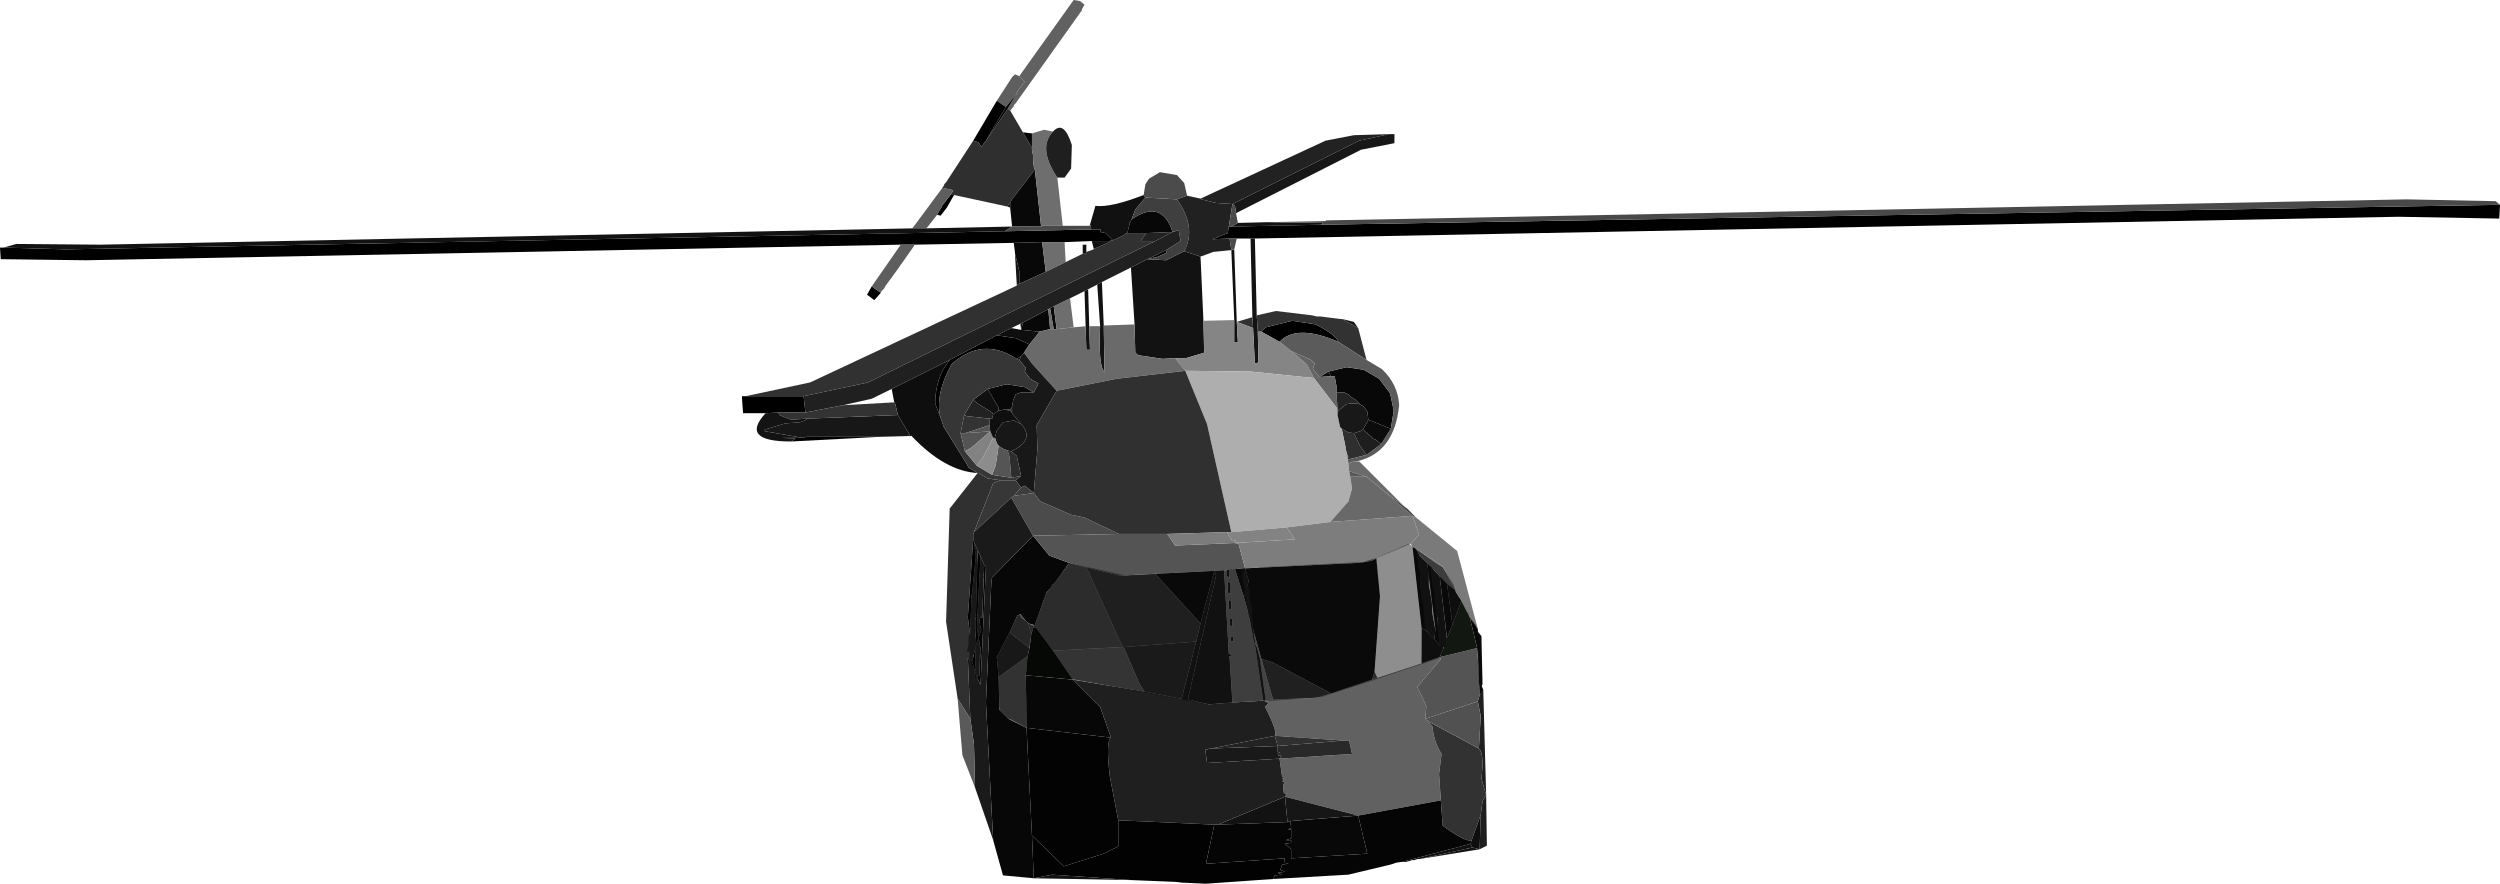<?xml version="1.0" encoding="UTF-8" standalone="no"?>
<svg xmlns:xlink="http://www.w3.org/1999/xlink" height="121.9px" width="344.85px" xmlns="http://www.w3.org/2000/svg">
  <g transform="matrix(1.0, 0.0, 0.0, 1.0, 159.0, 96.65)">
    <path d="M-18.4 -86.15 L-10.9 -96.65 -10.0 -96.5 -9.4 -96.0 -9.75 -95.4 -9.75 -95.25 -18.9 -82.4 -19.15 -82.15 -19.15 -82.0 -19.65 -81.4 -20.0 -81.65 -18.75 -83.75 -18.75 -83.9 -17.65 -85.4 -18.4 -86.15 M24.6 -1.0 L30.25 -2.9 31.0 -3.15 37.1 -5.15 39.6 -6.0 39.75 -5.75 36.5 -1.9 37.75 0.75 37.6 2.5 38.0 2.85 38.6 3.6 Q38.75 5.6 39.85 7.35 L39.5 10.1 39.75 13.75 28.35 15.85 18.25 13.25 18.5 12.85 18.1 12.75 18.0 12.0 18.0 11.5 18.35 11.35 17.85 11.1 18.1 11.0 17.85 10.75 18.25 10.75 17.85 10.5 17.5 8.0 27.5 7.35 27.1 5.5 26.25 5.5 16.85 4.85 Q17.25 4.25 15.5 0.85 L16.0 0.35 15.35 0.0 16.6 -0.15 22.6 -0.4 24.6 -1.0" fill="#616161" fill-rule="evenodd" stroke="none"/>
    <path d="M-21.5 -82.75 L-19.4 -86.0 -19.0 -86.4 -18.4 -86.15 -17.65 -85.4 -18.75 -83.9 -18.75 -83.75 -20.25 -81.9 -21.5 -82.75 M26.85 -33.65 L27.0 -33.65 26.85 -33.25 26.85 -33.65" fill="#5f5f5f" fill-rule="evenodd" stroke="none"/>
    <path d="M23.25 -65.65 L185.85 -68.4 185.75 -66.5 171.85 -66.75 14.1 -63.75 13.5 -63.75 11.6 -63.75 10.6 -63.75 8.25 -63.65 10.35 -64.5 10.5 -65.4 10.85 -65.4 23.25 -65.65 M-53.4 -39.65 L-56.5 -39.65 -56.65 -41.65 -56.65 -42.0 -56.15 -42.0 -48.15 -42.0 -47.9 -39.75 -51.65 -39.75 -53.4 -39.65 M-19.15 -63.15 L-32.9 -62.9 -34.75 -62.9 -147.15 -60.75 -158.9 -60.9 -159.0 -62.5 -158.5 -62.5 -149.9 -62.25 -20.4 -64.75 -8.5 -65.0 -7.15 -65.0 -7.25 -64.65 -6.5 -64.5 -5.5 -63.5 -6.0 -63.4 -8.4 -63.4 -12.15 -63.25 -15.25 -63.25 -19.15 -63.15 M-37.5 -56.25 L-38.4 -55.25 -39.4 -56.0 -38.75 -57.15 -37.5 -56.25 M-24.75 -77.25 L-21.5 -82.75 -20.25 -81.9 -23.0 -77.25 -23.65 -76.4 -24.0 -77.0 -24.75 -77.25 M-15.4 -65.5 L-15.15 -65.5 -15.4 -65.4 -15.4 -65.5 M-27.4 -69.75 L-28.4 -68.0 -29.25 -66.9 -29.65 -67.0 -29.75 -67.0 -29.4 -67.65 -29.15 -68.0 -29.15 -68.15 -27.9 -69.75 -27.4 -69.75 M-21.5 -50.4 L-18.9 -50.0 -17.0 -49.15 -17.75 -48.0 -18.15 -47.5 -18.75 -47.15 Q-23.5 -50.25 -27.75 -46.4 -30.1 -42.1 -29.25 -39.0 L-30.0 -41.0 Q-30.0 -44.5 -28.0 -47.0 L-21.5 -50.4 M15.0 -50.9 L15.6 -51.5 19.25 -52.4 22.5 -51.9 Q25.35 -50.4 25.6 -49.5 19.85 -52.0 17.5 -49.5 L15.0 -50.9" fill="#000000" fill-rule="evenodd" stroke="none"/>
    <path d="M-29.0 -70.75 L-28.75 -71.15 -28.75 -71.25 -28.5 -71.5 -24.75 -77.25 -24.0 -77.0 -23.65 -76.4 -23.0 -77.25 -20.0 -81.65 -19.65 -81.4 -17.9 -78.4 -16.65 -76.25 -16.65 -75.9 -16.5 -75.25 -16.5 -74.65 -16.4 -73.75 -16.4 -73.65 -16.25 -73.25 -19.4 -69.15 -19.65 -68.75 -19.65 -68.65 -19.9 -68.4 -20.0 -68.15 -27.4 -69.75 -27.9 -69.75 -27.5 -70.4 -29.0 -70.75 M29.5 -33.9 L26.85 -33.25 27.0 -33.65 26.85 -33.65 26.85 -33.9 26.6 -34.75 26.6 -35.0 26.1 -37.4 26.25 -37.4 27.0 -37.0 27.75 -36.9 28.6 -35.15 29.5 -33.9" fill="#2f2f2f" fill-rule="evenodd" stroke="none"/>
    <path d="M-32.9 -62.9 L-32.9 -62.75 -34.65 -60.25 -34.75 -60.15 -35.0 -59.75 -36.9 -57.15 -37.0 -56.9 -37.4 -56.5 -37.5 -56.25 -38.75 -57.15 -34.75 -62.9 -32.9 -62.9 M-33.15 -65.15 L-29.0 -70.75 -27.5 -70.4 -27.9 -69.75 -29.15 -68.15 -29.15 -68.0 -29.4 -67.65 -29.75 -67.0 -31.0 -65.4 -31.25 -65.15 -33.15 -65.15" fill="#5e5e5e" fill-rule="evenodd" stroke="none"/>
    <path d="M15.75 -66.0 L23.5 -65.9 23.25 -65.65 10.85 -65.4 11.75 -65.9 15.75 -66.0 M14.1 -63.75 L14.35 -53.15 14.5 -50.9 14.6 -46.65 14.1 -46.5 13.85 -51.4 13.75 -52.9 13.5 -63.75 14.1 -63.75 M-158.5 -62.5 L-156.75 -63.0 -145.15 -62.9 -33.15 -65.15 -31.25 -65.15 -19.4 -65.4 -20.4 -64.75 -149.9 -62.25 -158.5 -62.5 M-7.65 -57.4 L-7.0 -57.75 -6.75 -51.75 -6.65 -45.4 Q-7.5 -46.0 -7.25 -51.65 L-7.65 -57.4 M-3.0 -59.75 L-0.75 -60.9 1.85 -60.75 4.35 -62.0 6.6 -61.25 7.0 -52.4 7.1 -48.0 4.6 -47.25 3.1 -47.25 1.35 -47.15 -2.0 -47.65 -2.4 -48.0 -2.5 -51.9 -3.0 -59.75 M9.0 17.1 L18.25 13.25 18.6 16.75 9.0 17.1" fill="#121212" fill-rule="evenodd" stroke="none"/>
    <path d="M44.85 -9.9 L45.0 -3.9 44.75 -7.25 43.75 -11.5 44.85 -9.9 M45.0 -3.0 L45.6 -1.5 45.1 -0.75 45.0 -3.0 M-19.0 -61.75 L-19.0 -61.9 -19.15 -63.0 -19.15 -63.15 -15.25 -63.25 -14.75 -59.15 -18.4 -57.5 -18.4 -59.25 -19.0 -61.75 M-17.9 -78.4 L-16.65 -78.25 -16.65 -76.25 -17.9 -78.4 M-16.25 -73.25 L-15.4 -65.5 -15.4 -65.4 -19.4 -65.4 -19.4 -65.5 -19.65 -67.9 -19.65 -68.0 -19.65 -68.65 -19.65 -68.75 -19.4 -69.15 -16.25 -73.25 M-18.15 -51.15 L-17.9 -52.15 -14.4 -54.0 -14.15 -51.25 -15.65 -50.9 -18.15 -51.15 M-13.25 -51.25 L-13.65 -51.25 -14.15 -54.15 -13.65 -54.4 -13.25 -51.25 M24.25 -45.4 L26.75 -46.0 29.1 -45.65 31.25 -44.4 32.75 -42.4 33.25 -40.0 32.85 -37.5 29.75 -38.75 29.6 -39.9 29.25 -40.4 29.0 -40.65 28.85 -40.75 28.75 -40.75 28.6 -40.9 28.0 -41.5 27.35 -41.9 27.1 -42.15 26.75 -42.4 26.6 -42.4 26.5 -42.5 25.35 -42.5 25.35 -43.4 25.1 -44.75 24.6 -44.75 24.25 -45.4 M-16.4 -42.5 L-18.25 -42.5 -18.9 -42.25 -19.25 -41.4 -19.4 -40.5 -19.65 -40.15 -20.25 -40.15 -20.5 -40.15 -21.25 -40.0 -21.25 -40.4 -22.75 -43.0 -20.15 -43.65 -17.65 -43.25 -16.4 -42.5 M28.35 15.85 L29.6 21.1 19.1 21.75 19.1 20.5 18.25 19.75 19.1 19.6 19.1 19.25 18.35 19.25 19.1 19.0 19.1 17.75 18.6 17.75 19.1 17.6 19.0 16.6 28.35 15.85" fill="#080808" fill-rule="evenodd" stroke="none"/>
    <path d="M-16.65 -78.25 L-15.0 -78.75 -13.75 -78.5 Q-15.9 -76.25 -13.15 -72.15 L-12.4 -65.5 -15.15 -65.5 -15.4 -65.5 -16.25 -73.25 -16.4 -73.65 -16.4 -73.75 -16.5 -74.65 -16.5 -75.25 -16.65 -75.9 -16.65 -76.25 -16.65 -78.25 M-14.75 -59.15 L-15.25 -63.25 -12.15 -63.25 -12.0 -60.5 -14.75 -59.15 M-13.25 -51.25 L-13.65 -54.4 -11.4 -55.5 -10.9 -51.5 -13.25 -51.25 M-14.15 -54.15 L-13.65 -51.25 -14.15 -51.25 -14.4 -54.0 -14.15 -54.15" fill="#6e6e6e" fill-rule="evenodd" stroke="none"/>
    <path d="M-56.15 -42.0 L-47.25 -43.9 -18.75 -57.25 -18.75 -57.4 -18.4 -57.5 -14.75 -59.15 -12.0 -60.5 -9.65 -61.65 -9.4 -61.65 -9.25 -61.75 -9.15 -61.9 -8.15 -62.25 -8.15 -62.4 -7.9 -62.4 -6.0 -63.25 -6.0 -63.4 -5.5 -63.5 Q-4.7 -63.85 -3.9 -64.25 L-3.75 -64.4 -3.5 -64.5 -0.9 -64.5 -1.65 -63.4 0.35 -63.4 -39.25 -43.9 -48.15 -42.0 -56.15 -42.0" fill="#313131" fill-rule="evenodd" stroke="none"/>
    <path d="M36.75 21.85 L36.5 21.85 36.1 22.0 35.75 22.0 35.5 22.1 34.85 22.25 34.35 22.25 43.85 19.75 44.1 20.25 36.75 21.85 M-9.15 -61.9 L-9.25 -61.75 -9.4 -61.65 -9.65 -61.65 -9.65 -62.9 -9.15 -62.9 -9.15 -61.9 M-9.25 -51.65 L-9.4 -56.5 -8.9 -56.75 -8.75 -51.65 -8.65 -48.4 -9.15 -48.4 -9.25 -51.65 M10.85 -62.15 L11.25 -62.25 11.6 -52.25 11.75 -49.4 11.25 -49.4 11.25 -52.5 10.85 -62.15 M-22.75 -43.0 L-21.25 -40.4 -21.25 -40.0 -22.0 -39.5 -22.15 -39.75 -24.0 -40.9 -24.75 -41.5 -22.75 -43.0" fill="#101010" fill-rule="evenodd" stroke="none"/>
    <path d="M-8.65 -65.65 L-7.9 -68.25 Q-5.75 -68.0 -1.25 -69.75 L-1.0 -69.4 -2.4 -67.75 -2.9 -66.4 -3.0 -66.15 -3.05 -66.1 -3.15 -66.0 -3.15 -65.9 -3.5 -64.5 -3.75 -64.4 -3.9 -64.25 Q-4.7 -63.85 -5.5 -63.5 L-6.5 -64.5 -7.25 -64.65 -7.15 -65.0 -8.5 -65.0 -8.5 -65.5 -8.65 -65.65 M-6.0 -63.4 L-6.0 -63.25 -7.9 -62.4 -8.15 -62.4 -8.4 -63.4 -6.0 -63.4" fill="#111111" fill-rule="evenodd" stroke="none"/>
    <path d="M-16.4 24.5 L-20.65 24.1 -22.0 19.25 -23.0 0.25 -22.25 -16.4 -22.15 -17.0 -16.5 -22.75 -14.25 -20.0 -11.5 -19.0 -13.5 -16.25 -13.9 -15.9 -13.9 -15.75 -14.65 -14.9 -16.25 -10.4 -17.15 -10.65 -17.5 -11.0 -18.25 -11.9 -18.65 -11.75 -19.75 -9.4 -21.5 -6.0 -21.25 -3.25 -21.15 1.25 -19.9 2.5 -17.4 3.75 -17.5 -3.5 -11.0 -2.9 -7.25 0.85 -5.75 5.1 -17.4 3.75 -16.65 18.6 -16.4 24.5 M-3.5 -64.5 L-3.15 -65.9 -3.05 -66.1 -3.0 -66.15 -2.9 -66.4 Q1.25 -69.25 2.75 -64.65 L-0.9 -64.5 -3.5 -64.5 M-0.5 -61.0 L2.0 -62.25 1.85 -61.75 0.5 -61.15 -0.5 -61.0" fill="#070707" fill-rule="evenodd" stroke="none"/>
    <path d="M6.6 -69.25 L23.85 -77.25 27.75 -78.0 32.6 -78.15 28.5 -77.25 11.0 -68.5 8.75 -68.65 6.75 -69.15 6.6 -69.25 M0.35 -63.4 L-1.65 -63.4 -0.9 -64.5 2.75 -64.65 0.35 -63.4 M-24.75 -41.5 L-24.0 -40.9 -22.15 -39.75 -22.0 -39.5 -22.15 -38.9 -22.5 -38.9 -25.65 -39.25 -26.0 -39.4 -24.75 -41.5" fill="#222222" fill-rule="evenodd" stroke="none"/>
    <path d="M-2.9 -66.4 L-2.4 -67.75 -1.0 -69.4 3.35 -69.15 Q6.1 -65.25 4.35 -62.0 L1.85 -60.75 -0.75 -60.9 -0.5 -61.0 0.5 -61.15 1.85 -61.75 2.0 -62.25 3.85 -63.4 3.6 -64.9 2.75 -64.65 Q1.25 -69.25 -2.9 -66.4" fill="#3f3f3f" fill-rule="evenodd" stroke="none"/>
    <path d="M-1.25 -69.75 L-1.0 -71.25 -0.5 -72.0 1.0 -72.9 3.35 -72.5 4.35 -71.4 4.75 -69.65 3.35 -69.15 -1.0 -69.4 -1.25 -69.75 M-16.4 -28.65 L-15.5 -27.5 -11.25 -25.65 -9.4 -25.25 -4.65 -23.0 -16.5 -22.75 -19.5 -28.0 -19.15 -28.25 -16.4 -28.65" fill="#4b4b4b" fill-rule="evenodd" stroke="none"/>
    <path d="M4.75 -69.65 L6.6 -69.25 6.75 -69.15 8.75 -68.65 11.0 -68.5 10.5 -65.4 10.35 -64.5 8.25 -63.65 10.6 -63.75 10.85 -62.25 11.25 -62.25 10.85 -62.15 8.35 -61.9 6.6 -61.25 4.35 -62.0 Q6.1 -65.25 3.35 -69.15 L4.75 -69.65 M-20.25 -40.15 L-19.65 -40.15 -19.5 -40.0 -19.5 -39.9 -20.25 -40.15" fill="#212121" fill-rule="evenodd" stroke="none"/>
    <path d="M-18.75 -83.75 L-20.0 -81.65 -23.0 -77.25 -20.25 -81.9 -18.75 -83.75 M12.6 -14.25 L13.25 -16.5 12.75 -18.25 26.1 -18.9 Q30.25 -19.0 30.85 -19.65 L31.35 -14.4 30.6 -4.0 30.25 -2.9 24.6 -1.0 16.6 -5.25 15.0 -5.75 12.6 -14.25" fill="#040404" fill-rule="evenodd" stroke="none"/>
    <path d="M45.6 -1.5 L46.0 13.0 46.1 20.0 45.1 20.5 45.25 15.75 45.5 13.85 46.0 13.0 45.35 10.75 Q45.75 7.25 45.0 6.6 L45.25 2.1 44.85 0.1 45.1 -0.75 45.6 -1.5 M-13.75 -78.5 Q-12.25 -80.15 -11.15 -76.65 L-11.25 -73.4 -12.15 -72.15 -13.15 -72.15 Q-15.9 -76.25 -13.75 -78.5 M11.0 0.25 L15.35 0.0 16.0 0.35 15.5 0.85 Q17.25 4.25 16.85 4.85 L8.1 6.6 7.85 6.6 7.5 6.75 7.25 6.75 7.5 8.6 17.5 8.0 17.85 10.5 18.25 10.75 17.85 10.75 18.1 11.0 17.85 11.1 18.35 11.35 18.0 11.5 18.0 12.0 18.1 12.75 18.5 12.85 18.25 13.25 9.0 17.1 8.5 17.1 -4.75 16.5 -5.9 10.5 Q-6.5 5.6 -5.75 5.1 L-7.25 0.85 -11.0 -2.9 -1.15 -1.25 4.0 -0.25 6.0 -8.15 6.6 -10.65 8.5 -17.9 8.75 -17.25 4.85 -0.15 7.75 0.5 11.0 0.25" fill="#1f1f1f" fill-rule="evenodd" stroke="none"/>
    <path d="M45.1 20.5 L36.75 21.85 44.1 20.25 45.1 20.5 M-18.75 -57.4 L-19.0 -61.75 -18.4 -59.25 -18.4 -57.5 -18.75 -57.4 M-19.65 -68.65 L-19.65 -68.0 -20.0 -68.15 -19.9 -68.4 -19.65 -68.65 M-17.9 -52.15 L-18.15 -51.15 -18.25 -52.0 -17.9 -52.15" fill="#141414" fill-rule="evenodd" stroke="none"/>
    <path d="M-33.75 -36.5 L-37.5 -36.4 -47.75 -36.4 -48.25 -36.25 -53.4 -37.15 -53.5 -37.15 -53.5 -37.4 -50.65 -38.25 -48.65 -38.4 -47.75 -38.75 -47.75 -38.9 -35.15 -39.4 -33.5 -36.65 -33.75 -36.5 M32.6 -78.15 L33.35 -78.15 33.35 -76.9 28.75 -76.0 11.5 -67.25 11.35 -68.25 11.0 -68.5 28.5 -77.25 32.6 -78.15 M-18.15 -38.15 Q-16.15 -36.0 -19.5 -34.4 L-20.0 -34.5 -20.65 -34.75 -21.25 -35.15 -21.5 -35.5 -21.75 -36.25 -21.75 -36.4 -21.5 -37.25 -20.65 -38.4 -19.15 -38.65 -18.15 -38.15" fill="#171717" fill-rule="evenodd" stroke="none"/>
    <path d="M11.5 -67.25 L11.75 -65.9 10.85 -65.4 10.5 -65.4 11.0 -68.5 11.35 -68.25 11.5 -67.25 M10.6 -63.75 L11.6 -63.75 11.25 -62.25 10.85 -62.25 10.6 -63.75" fill="#4a4a4a" fill-rule="evenodd" stroke="none"/>
    <path d="M15.75 -66.0 L23.75 -66.15 24.0 -66.25 173.0 -69.15 185.25 -68.9 185.85 -68.4 23.25 -65.65 23.5 -65.9 15.75 -66.0 M-12.4 -65.5 L-8.75 -65.5 -8.5 -65.5 -8.5 -65.0 -20.4 -64.75 -19.4 -65.4 -15.4 -65.4 -15.15 -65.5 -12.4 -65.5" fill="#494949" fill-rule="evenodd" stroke="none"/>
    <path d="M-3.15 -65.9 L-3.15 -66.0 -3.05 -66.1 -3.15 -65.9" fill="#1c1c1c" fill-rule="evenodd" stroke="none"/>
    <path d="M-8.75 -65.5 L-8.65 -65.65 -8.5 -65.5 -8.75 -65.5" fill="#4c4c4c" fill-rule="evenodd" stroke="none"/>
    <path d="M14.35 -53.15 L17.0 -53.75 22.0 -53.15 22.6 -53.0 23.1 -53.0 25.85 -52.65 26.1 -52.65 28.35 -51.4 29.5 -47.0 25.6 -49.5 Q25.35 -50.4 22.5 -51.9 L19.25 -52.4 15.6 -51.5 15.0 -50.9 14.5 -50.9 14.35 -53.15 M13.75 -52.9 L13.85 -51.4 11.6 -52.25 13.75 -52.9 M39.75 13.75 L39.5 10.1 39.85 7.35 Q38.75 5.6 38.6 3.6 L38.0 2.85 45.0 6.6 Q45.75 7.25 45.35 10.75 L46.0 13.0 45.5 13.85 45.25 15.75 44.0 19.25 Q43.25 19.6 40.0 17.25 L39.75 13.75" fill="#323232" fill-rule="evenodd" stroke="none"/>
    <path d="M-17.9 -52.15 L-18.25 -52.0 -19.5 -51.4 -21.5 -50.4 -28.0 -47.0 -36.0 -43.0 -38.75 -41.65 -42.75 -40.75 -47.9 -39.75 -48.15 -42.0 -39.25 -43.9 0.35 -63.4 2.75 -64.65 3.6 -64.9 3.85 -63.4 2.0 -62.25 -0.5 -61.0 -0.75 -60.9 -3.0 -59.75 -7.0 -57.75 -7.65 -57.4 -8.9 -56.75 -9.4 -56.5 -11.4 -55.5 -13.65 -54.4 -14.15 -54.15 -14.4 -54.0 -17.9 -52.15" fill="#202020" fill-rule="evenodd" stroke="none"/>
    <path d="M-24.15 -31.4 Q-28.65 -31.65 -33.25 -36.5 L-33.4 -36.65 -33.5 -36.65 -35.15 -39.4 -35.5 -40.9 -35.65 -41.15 -36.0 -43.0 -28.0 -47.0 Q-30.0 -44.5 -30.0 -41.0 L-29.25 -39.0 -28.9 -38.0 -28.9 -37.9 -25.65 -32.65 -25.4 -32.15 -24.15 -31.4 M-19.5 -51.4 L-18.15 -51.15 -15.65 -50.9 -15.9 -50.5 -17.0 -49.15 -18.9 -50.0 -21.5 -50.4 -19.5 -51.4 M24.6 -44.75 L23.0 -44.65 24.25 -45.4 24.6 -44.75 M44.0 19.25 L45.25 15.75 45.1 20.5 44.1 20.25 43.85 19.75 44.0 19.25" fill="#0e0e0e" fill-rule="evenodd" stroke="none"/>
    <path d="M-47.9 -39.75 L-42.75 -40.75 -35.65 -41.15 -35.5 -40.9 -35.15 -39.4 -47.75 -38.9 -49.9 -38.75 -51.5 -39.4 -51.65 -39.75 -47.9 -39.75 M-26.0 -39.4 L-25.65 -39.25 -22.5 -38.9 -22.5 -38.0 -25.9 -36.9 -26.5 -36.9 -26.0 -39.4" fill="#333333" fill-rule="evenodd" stroke="none"/>
    <path d="M-2.9 24.75 L-16.4 24.5 -13.9 24.0 -2.9 24.75 M-49.9 -35.75 Q-57.0 -35.75 -53.4 -39.65 L-51.65 -39.75 -51.5 -39.4 -49.9 -38.75 -47.75 -38.9 -47.75 -38.75 -48.65 -38.4 -50.65 -38.25 -53.5 -37.4 -53.5 -37.15 -53.4 -37.15 -48.25 -36.25 -51.15 -36.25 -49.25 -36.15 -49.9 -35.75" fill="#131313" fill-rule="evenodd" stroke="none"/>
    <path d="M26.1 -52.65 L27.75 -52.25 28.35 -51.4 26.1 -52.65 M17.5 8.0 L7.5 8.6 7.25 6.75 7.5 6.75 7.85 6.6 8.1 6.6 17.25 6.25 17.25 7.1 17.6 7.1 17.25 7.25 17.35 7.6 17.75 7.6 17.5 8.0" fill="#191919" fill-rule="evenodd" stroke="none"/>
    <path d="M3.1 -47.25 L4.6 -47.25 7.1 -48.0 7.0 -52.4 11.25 -52.5 11.25 -49.4 11.75 -49.4 11.6 -52.25 13.85 -51.4 14.1 -46.5 14.6 -46.65 14.5 -50.9 15.0 -50.9 17.5 -49.5 19.1 -48.25 21.25 -46.4 22.25 -44.5 13.5 -45.4 4.5 -45.5 3.1 -47.25" fill="#858585" fill-rule="evenodd" stroke="none"/>
    <path d="M-17.0 -49.15 L-15.9 -50.5 -15.65 -50.9 -14.15 -51.25 -13.65 -51.25 -13.25 -51.25 -10.9 -51.5 -9.25 -51.65 -9.15 -48.4 -8.65 -48.4 -8.75 -51.65 -7.25 -51.65 Q-7.5 -46.0 -6.65 -45.4 L-6.75 -51.75 -2.5 -51.9 -2.4 -48.0 -2.0 -47.65 1.35 -47.15 3.1 -47.25 4.5 -45.5 -5.0 -44.4 -13.25 -42.75 -16.65 -46.5 -17.75 -48.0 -17.0 -49.15 M36.25 -21.0 L40.0 -18.5 41.75 -15.25 40.6 -16.15 39.6 -17.15 38.6 -18.25 37.85 -19.0 36.75 -20.15 36.25 -21.0" fill="#6a6a6a" fill-rule="evenodd" stroke="none"/>
    <path d="M29.5 -47.0 L31.6 -45.75 Q33.85 -43.65 34.0 -40.75 33.35 -34.15 28.1 -33.0 L27.75 -33.0 27.0 -32.75 26.85 -33.25 29.5 -33.9 31.5 -35.4 32.85 -37.5 33.25 -40.0 32.75 -42.4 31.25 -44.4 29.1 -45.65 26.75 -46.0 24.25 -45.4 23.0 -44.65 22.1 -45.75 22.35 -46.5 21.85 -47.0 19.1 -48.25 17.5 -49.5 Q19.85 -52.0 25.6 -49.5 L29.5 -47.0" fill="#5b5b5b" fill-rule="evenodd" stroke="none"/>
    <path d="M25.35 -42.5 L25.5 -40.25 22.25 -44.5 21.25 -46.4 19.1 -48.25 21.85 -47.0 22.35 -46.5 22.1 -45.75 23.0 -44.65 24.6 -44.75 25.1 -44.75 25.35 -43.4 25.35 -42.5" fill="#656565" fill-rule="evenodd" stroke="none"/>
    <path d="M26.85 -33.25 L27.0 -32.75 27.1 -31.65 27.25 -30.9 27.5 -29.25 27.0 -27.5 24.5 -24.65 18.5 -23.9 10.85 -23.25 7.5 -38.15 4.5 -45.5 13.5 -45.4 22.25 -44.5 25.5 -40.25 25.5 -39.4 25.85 -37.75 26.1 -37.5 26.1 -37.4 26.6 -35.0 26.6 -34.75 26.85 -33.9 26.85 -33.65 26.85 -33.25" fill="#aeaeae" fill-rule="evenodd" stroke="none"/>
    <path d="M25.5 -39.4 L25.6 -40.0 26.75 -40.9 27.35 -41.0 28.1 -41.0 28.5 -40.9 28.6 -40.9 28.75 -40.75 28.85 -40.75 29.0 -40.65 29.25 -40.4 29.6 -39.9 29.75 -38.75 29.6 -38.4 29.0 -37.4 28.6 -37.15 27.75 -36.9 27.0 -37.0 26.25 -37.4 26.1 -37.4 26.1 -37.5 25.85 -37.75 25.5 -39.4 M-13.25 -42.75 L-16.0 -38.0 -15.9 -34.65 -16.4 -28.65 -17.65 -29.65 -18.15 -29.4 -18.9 -30.4 -18.15 -31.0 -18.75 -33.75 -19.5 -34.4 Q-16.15 -36.0 -18.15 -38.15 L-19.4 -39.65 -19.4 -40.5 -19.25 -41.4 -18.9 -42.25 -18.25 -42.5 -16.4 -42.5 -15.75 -43.75 -16.9 -44.4 -17.65 -45.4 -17.5 -45.75 -17.5 -45.9 -18.4 -47.0 -18.15 -47.5 -17.75 -48.0 -16.65 -46.5 -13.25 -42.75" fill="#181818" fill-rule="evenodd" stroke="none"/>
    <path d="M32.85 -37.5 L31.5 -35.4 30.75 -36.0 30.35 -36.15 30.35 -36.25 29.0 -37.4 29.6 -38.4 29.75 -38.75 32.85 -37.5 M-18.15 -47.5 L-18.4 -47.0 -18.5 -47.0 -18.75 -47.15 -18.15 -47.5" fill="#0c0c0c" fill-rule="evenodd" stroke="none"/>
    <path d="M-18.4 -47.0 L-17.5 -45.9 -17.5 -45.75 -17.65 -45.4 -16.9 -44.4 -15.75 -43.75 -16.4 -42.5 -17.65 -43.25 -20.15 -43.65 -22.75 -43.0 -24.75 -41.5 -26.0 -39.4 -26.5 -36.9 -25.9 -34.4 -24.25 -32.4 -22.15 -31.15 -19.5 -30.75 -18.15 -31.0 -18.9 -30.4 -21.0 -30.4 -22.75 -30.65 -24.0 -31.4 -24.15 -31.4 -25.4 -32.15 -25.65 -32.65 -28.9 -37.9 -28.9 -38.0 -29.25 -39.0 Q-30.1 -42.1 -27.75 -46.4 -23.5 -50.25 -18.75 -47.15 L-18.5 -47.0 -18.4 -47.0" fill="#363636" fill-rule="evenodd" stroke="none"/>
    <path d="M45.0 -3.9 L45.0 -3.0 45.1 -0.75 44.85 0.1 37.6 2.5 37.75 0.75 36.5 -1.9 39.75 -5.75 39.6 -6.0 44.75 -7.25 45.0 -3.9 M-4.65 -23.0 L2.0 -23.0 3.1 -21.4 11.25 -21.75 11.85 -21.65 12.75 -18.25 11.35 -18.15 10.6 -18.15 10.25 -18.0 9.85 -18.0 8.5 -17.9 0.35 -17.5 -4.5 -17.25 -9.15 -18.4 -11.5 -19.0 -14.25 -20.0 -16.5 -22.75 -4.65 -23.0 M-25.9 -36.9 L-22.4 -37.15 -25.0 -34.9 -25.9 -34.4 -26.5 -36.9 -25.9 -36.9" fill="#545454" fill-rule="evenodd" stroke="none"/>
    <path d="M-22.4 -37.15 L-22.0 -36.25 -23.5 -33.4 -24.25 -32.4 -25.9 -34.4 -25.0 -34.9 -22.4 -37.15" fill="#828282" fill-rule="evenodd" stroke="none"/>
    <path d="M-22.5 -38.0 L-22.4 -37.15 -25.9 -36.9 -22.5 -38.0 M-22.15 -31.15 L-21.65 -32.5 -21.25 -35.15 -20.65 -34.75 -20.0 -34.5 -19.75 -33.65 -19.5 -30.75 -22.15 -31.15" fill="#555555" fill-rule="evenodd" stroke="none"/>
    <path d="M12.75 -18.25 L13.25 -16.5 12.6 -14.25 11.35 -18.15 12.75 -18.25 M8.5 -17.9 L6.6 -10.65 0.35 -17.5 8.5 -17.9 M-19.4 -39.65 L-18.15 -38.15 -19.15 -38.65 -20.65 -38.4 -21.5 -37.25 -21.75 -36.4 -21.75 -36.25 -22.0 -36.25 -22.4 -37.15 -22.5 -38.0 -22.5 -38.9 -22.15 -38.9 -22.0 -39.5 -21.25 -40.0 -20.5 -40.15 -20.25 -40.15 -19.5 -39.9 -19.4 -39.65" fill="#0f0f0f" fill-rule="evenodd" stroke="none"/>
    <path d="M25.35 -42.5 L26.5 -42.5 26.6 -42.4 26.75 -42.4 27.1 -42.15 27.35 -41.9 28.0 -41.5 28.6 -40.9 28.5 -40.9 28.1 -41.0 27.35 -41.0 26.75 -40.9 25.6 -40.0 25.5 -39.4 25.5 -40.25 25.35 -42.5 M8.1 6.6 L16.85 4.85 17.25 6.25 8.1 6.6" fill="#232323" fill-rule="evenodd" stroke="none"/>
    <path d="M-26.9 -0.25 L-28.5 -10.9 -28.0 -26.5 -24.15 -31.4 -24.0 -31.4 -22.75 -30.65 -21.0 -30.4 -22.0 -30.0 -24.65 -23.25 -24.75 -23.0 -24.75 -22.25 -25.5 -11.5 -25.25 -9.65 -25.2 -8.8 -25.0 -14.0 -24.4 -19.9 -24.65 -21.9 -24.15 -20.75 -24.5 -7.15 -24.9 -5.4 -25.5 -5.9 -25.15 2.5 -26.9 -0.25 M4.5 -45.5 L7.5 -38.15 10.85 -23.25 10.25 -23.25 2.0 -23.0 -4.65 -23.0 -9.4 -25.25 -11.25 -25.65 -15.5 -27.5 -16.4 -28.65 -15.9 -34.65 -16.0 -38.0 -13.25 -42.75 -5.0 -44.4 4.5 -45.5 M15.0 -5.75 L16.6 -5.25 24.6 -1.0 22.6 -0.4 16.6 -0.15 15.0 -5.75 M6.0 -8.15 L4.0 -0.25 -1.15 -1.25 -1.9 -2.5 -4.0 -7.4 6.0 -8.15 M-23.75 -19.9 L-23.25 -18.75 -23.5 -11.5 -23.9 -11.4 -23.9 -10.9 -23.65 -9.75 -24.0 -8.75 -24.25 -10.0 -23.75 -19.9 M-24.25 -3.25 L-24.5 -4.0 -24.4 -7.65 -24.0 -8.75 -23.75 -7.15 -23.9 -3.5 -24.25 -3.25 M-19.75 -9.4 L-17.0 -7.25 -17.25 -6.15 -21.25 -3.25 -21.5 -6.0 -19.75 -9.4 M26.25 5.5 L17.25 6.25 16.85 4.85 26.25 5.5" fill="#303030" fill-rule="evenodd" stroke="none"/>
    <path d="M10.85 -23.25 L18.5 -23.9 19.6 -22.25 11.25 -21.75 11.5 -22.15 11.0 -22.0 10.25 -23.25 10.85 -23.25" fill="#838383" fill-rule="evenodd" stroke="none"/>
    <path d="M18.5 -23.9 L24.5 -24.65 35.85 -25.5 36.75 -22.9 35.6 -21.65 30.85 -19.65 Q30.25 -19.0 26.1 -18.9 L12.75 -18.25 11.85 -21.65 11.25 -21.75 19.6 -22.25 18.5 -23.9" fill="#7d7d7d" fill-rule="evenodd" stroke="none"/>
    <path d="M24.5 -24.65 L27.0 -27.5 27.5 -29.25 27.25 -30.9 29.5 -30.9 31.6 -29.15 35.85 -25.5 24.5 -24.65" fill="#696969" fill-rule="evenodd" stroke="none"/>
    <path d="M34.75 -26.75 L35.1 -26.5 36.35 -25.25 35.85 -25.5 31.6 -29.15 34.75 -26.75" fill="#404040" fill-rule="evenodd" stroke="none"/>
    <path d="M28.1 -33.0 L28.5 -33.0 34.75 -26.75 31.6 -29.15 29.5 -30.9 27.1 -31.65 27.0 -32.75 27.75 -33.0 28.1 -33.0" fill="#6b6b6b" fill-rule="evenodd" stroke="none"/>
    <path d="M27.25 -30.9 L27.1 -31.65 29.5 -30.9 27.25 -30.9" fill="#585858" fill-rule="evenodd" stroke="none"/>
    <path d="M-19.4 -40.5 L-19.4 -39.65 -19.5 -39.9 -19.5 -40.0 -19.65 -40.15 -19.4 -40.5" fill="#2b2b2b" fill-rule="evenodd" stroke="none"/>
    <path d="M-22.0 -36.25 L-21.75 -36.25 -21.5 -35.5 -21.25 -35.15 -21.65 -32.5 -22.15 -31.15 -24.25 -32.4 -23.5 -33.4 -22.0 -36.25" fill="#8c8c8c" fill-rule="evenodd" stroke="none"/>
    <path d="M16.6 24.6 L7.35 25.25 4.0 25.1 3.25 25.0 -2.9 24.75 -13.9 24.0 -16.4 24.5 -16.65 18.6 -12.25 22.85 -6.75 21.1 -4.75 20.1 -4.75 16.5 8.5 17.1 7.35 22.5 18.25 21.75 18.1 22.35 18.75 22.5 17.85 22.6 17.6 23.35 18.25 23.6 17.25 23.75 17.85 24.0 16.85 24.1 16.6 24.6 M-33.25 -36.5 L-33.75 -36.5 -33.5 -36.65 -33.4 -36.65 -33.25 -36.5 M-37.5 -36.4 L-49.9 -35.75 -49.25 -36.15 -51.15 -36.25 -48.25 -36.25 -47.75 -36.4 -37.5 -36.4 M35.85 -21.15 L36.1 -21.15 36.25 -21.0 36.75 -20.15 37.75 -9.65 37.1 -10.0 35.85 -21.15 M38.6 -18.25 L39.6 -7.65 38.85 -8.5 39.0 -9.9 37.85 -19.0 38.6 -18.25 M-24.15 -20.75 L-23.75 -19.9 -24.25 -10.0 -24.0 -8.75 -24.4 -7.65 -24.5 -4.0 -24.9 -5.4 -24.5 -7.15 -24.15 -20.75 M-24.75 -22.25 L-24.65 -21.9 -24.4 -19.9 -25.0 -14.0 -25.2 -8.8 -25.25 -9.65 -25.5 -11.5 -24.75 -22.25" fill="#020202" fill-rule="evenodd" stroke="none"/>
    <path d="M31.5 -35.4 L29.5 -33.9 28.6 -35.15 27.75 -36.9 28.6 -37.15 29.0 -37.4 30.35 -36.25 30.35 -36.15 30.75 -36.0 31.5 -35.4 M10.6 -18.15 L10.6 -17.0 10.25 -17.15 10.25 -18.0 10.6 -18.15 M9.85 -18.0 L10.5 -6.5 11.25 -6.0 10.6 -6.15 11.0 0.25 7.75 0.5 4.85 -0.15 8.75 -17.25 8.5 -17.9 9.85 -18.0 M10.75 -14.75 L10.35 -14.9 10.35 -16.4 10.75 -16.25 10.75 -14.75 M11.0 -11.25 L11.0 -10.25 10.6 -10.4 10.6 -11.4 11.0 -11.25 M10.85 -12.5 L10.5 -12.65 10.5 -13.9 10.85 -13.75 10.85 -12.5 M11.1 -8.15 L10.75 -8.25 10.75 -8.9 11.1 -8.75 11.1 -8.15" fill="#1e1e1e" fill-rule="evenodd" stroke="none"/>
    <path d="M-19.5 -34.4 L-18.75 -33.75 -18.15 -31.0 -19.5 -30.75 -19.75 -33.65 -20.0 -34.5 -19.5 -34.4" fill="#2d2d2d" fill-rule="evenodd" stroke="none"/>
    <path d="M-18.9 -30.4 L-18.15 -29.4 -19.15 -28.25 -19.5 -28.0 -24.65 -23.25 -22.0 -30.0 -21.0 -30.4 -18.9 -30.4" fill="#373737" fill-rule="evenodd" stroke="none"/>
    <path d="M-22.0 19.25 L-24.5 12.0 -24.65 6.0 -25.15 2.5 -25.5 -5.9 -24.9 -5.4 -24.5 -4.0 -24.25 -3.25 -23.75 -2.15 -23.0 -18.5 -23.25 -18.75 -23.75 -19.9 -24.15 -20.75 -24.65 -21.9 -24.75 -22.25 -24.75 -23.0 -24.65 -23.25 -19.5 -28.0 -16.5 -22.75 -22.15 -17.0 -22.25 -16.4 -23.0 0.25 -22.0 19.25" fill="#1a1a1a" fill-rule="evenodd" stroke="none"/>
    <path d="M-18.15 -29.4 L-17.65 -29.65 -16.4 -28.65 -19.15 -28.25 -18.15 -29.4" fill="#3d3d3d" fill-rule="evenodd" stroke="none"/>
    <path d="M36.35 -25.25 L42.0 -20.65 44.85 -9.9 43.75 -11.5 42.6 -13.75 41.75 -15.25 40.0 -18.5 36.25 -21.0 36.1 -21.15 35.85 -21.15 35.6 -21.65 36.75 -22.9 35.85 -25.5 36.35 -25.25 M12.6 -14.25 L15.0 -5.75 16.6 -0.15 15.35 0.0 11.0 0.25 10.6 -6.15 11.25 -6.0 10.5 -6.5 9.85 -18.0 10.25 -18.0 10.25 -17.15 10.6 -17.0 10.6 -18.15 11.35 -18.15 12.6 -14.25 M10.75 -14.75 L10.75 -16.25 10.35 -16.4 10.35 -14.9 10.75 -14.75 M11.1 -8.15 L11.1 -8.75 10.75 -8.9 10.75 -8.25 11.1 -8.15 M10.85 -12.5 L10.85 -13.75 10.5 -13.9 10.5 -12.65 10.85 -12.5 M11.0 -11.25 L10.6 -11.4 10.6 -10.4 11.0 -10.25 11.0 -11.25" fill="#7a7a7a" fill-rule="evenodd" stroke="none"/>
    <path d="M2.0 -23.0 L10.25 -23.25 11.0 -22.0 11.5 -22.15 11.25 -21.75 3.1 -21.4 2.0 -23.0" fill="#7c7c7c" fill-rule="evenodd" stroke="none"/>
    <path d="M39.6 -7.65 L40.1 -7.25 39.6 -6.0 37.1 -5.15 37.1 -10.0 37.75 -9.65 38.85 -8.5 39.6 -7.65 M40.6 -16.15 L41.75 -15.25 41.75 -15.15 41.85 -14.9 42.6 -13.75 41.35 -10.5 40.6 -16.15" fill="#0d0d0d" fill-rule="evenodd" stroke="none"/>
    <path d="M42.6 -13.75 L43.75 -11.5 44.75 -7.25 39.6 -6.0 40.1 -7.25 40.6 -8.65 41.35 -10.5 42.6 -13.75" fill="#121811" fill-rule="evenodd" stroke="none"/>
    <path d="M-5.75 5.1 Q-6.5 5.6 -5.9 10.5 L-4.75 16.5 -4.75 20.1 -6.75 21.1 -12.25 22.85 -16.65 18.6 -17.4 3.75 -5.75 5.1 M40.6 -8.65 L39.6 -17.15 40.6 -16.15 41.35 -10.5 40.6 -8.65 M-23.25 -18.75 L-23.0 -18.5 -23.75 -2.15 -24.25 -3.25 -23.9 -3.5 -23.75 -7.15 -24.0 -8.75 -23.65 -9.75 -23.9 -10.9 -23.9 -11.4 -23.5 -11.5 -23.25 -18.75" fill="#030303" fill-rule="evenodd" stroke="none"/>
    <path d="M41.75 -15.25 L42.6 -13.75 41.85 -14.9 41.75 -15.15 41.75 -15.25" fill="#525252" fill-rule="evenodd" stroke="none"/>
    <path d="M-24.5 12.0 L-26.25 7.5 -26.9 -0.25 -25.15 2.5 -24.65 6.0 -24.5 12.0" fill="#595959" fill-rule="evenodd" stroke="none"/>
    <path d="M-16.75 -9.15 L-17.15 -10.65 -16.25 -10.4 -14.65 -14.9 -13.9 -15.75 -13.9 -15.9 -13.5 -16.25 -11.5 -19.0 -9.15 -18.4 -4.15 -7.4 -13.75 -6.9 -16.15 -10.15 -16.5 -10.0 -16.75 -9.15" fill="#565656" fill-rule="evenodd" stroke="none"/>
    <path d="M-19.75 -9.4 L-18.65 -11.75 -18.25 -11.9 -17.5 -11.0 -17.15 -10.65 -16.75 -9.15 -17.0 -7.25 -19.75 -9.4" fill="#4e4e4e" fill-rule="evenodd" stroke="none"/>
    <path d="M-1.15 -1.25 L-11.0 -2.9 -13.75 -6.9 -4.15 -7.4 -4.0 -7.4 -1.9 -2.5 -1.15 -1.25 M-21.25 -3.25 L-17.25 -6.15 -17.5 -3.5 -17.4 3.75 -19.9 2.5 -21.15 1.25 -21.25 -3.25" fill="#676767" fill-rule="evenodd" stroke="none"/>
    <path d="M-17.0 -7.25 L-16.75 -9.15 -16.5 -10.0 -16.15 -10.15 -13.75 -6.9 -11.0 -2.9 -17.5 -3.5 -17.25 -6.15 -17.0 -7.25" fill="#050805" fill-rule="evenodd" stroke="none"/>
    <path d="M6.6 -10.65 L6.0 -8.15 -4.0 -7.4 -4.15 -7.4 -9.15 -18.4 -4.5 -17.25 0.35 -17.5 6.6 -10.65" fill="#3c3c3c" fill-rule="evenodd" stroke="none"/>
    <path d="M37.6 2.5 L44.85 0.1 45.25 2.1 45.0 6.6 38.0 2.85 37.6 2.5" fill="#515151" fill-rule="evenodd" stroke="none"/>
    <path d="M30.25 -2.9 L30.6 -4.0 31.0 -3.15 30.25 -2.9" fill="#464646" fill-rule="evenodd" stroke="none"/>
    <path d="M34.35 22.25 L34.25 22.25 33.6 22.35 32.85 22.6 27.0 24.0 16.6 24.6 16.85 24.1 17.85 24.0 17.25 23.75 18.25 23.6 17.6 23.35 17.85 22.6 18.75 22.5 18.1 22.35 18.25 21.75 7.35 22.5 8.5 17.1 9.0 17.1 18.6 16.75 19.0 16.6 19.1 17.6 18.6 17.75 19.1 17.75 19.1 19.0 18.35 19.25 19.1 19.25 19.1 19.6 18.25 19.75 19.1 20.5 19.1 21.75 29.6 21.1 28.35 15.85 39.75 13.75 40.0 17.25 Q43.25 19.6 44.0 19.25 L43.85 19.75 34.35 22.25" fill="#050505" fill-rule="evenodd" stroke="none"/>
    <path d="M19.0 16.6 L18.6 16.75 18.25 13.25 28.35 15.85 19.0 16.6" fill="#161616" fill-rule="evenodd" stroke="none"/>
    <path d="M26.25 5.5 L27.1 5.5 27.5 7.35 17.5 8.0 17.75 7.6 17.35 7.6 17.25 7.25 17.6 7.1 17.25 7.1 17.25 6.25 26.25 5.5" fill="#292929" fill-rule="evenodd" stroke="none"/>
    <path d="M-16.4 -10.25 L-16.4 -10.15 -16.75 -9.15 -17.25 -6.15 -17.15 -5.75 -17.5 -3.5 -17.25 3.25 -17.4 3.75 -19.5 2.6 -19.9 2.5 -20.0 2.5 -21.15 1.35 -21.15 1.25 -21.65 -5.0 -21.5 -5.75 -21.5 -6.15 -21.4 -6.5 -18.5 -12.0 -18.15 -11.4 -17.5 -11.0 -17.15 -10.65 -16.4 -10.25 M-24.4 -21.25 L-24.15 -20.75 -24.25 -19.9 -24.0 -17.9 -24.0 -19.0 -23.9 -19.5 -23.75 -19.9 -23.25 -18.75 -23.25 -18.0 -23.4 -17.25 -23.25 -17.0 -23.4 -16.9 -23.4 -14.4 -23.5 -14.25 -23.5 -11.9 -23.65 -11.5 -23.75 -11.4 -23.9 -11.15 -23.9 -11.0 -23.65 -10.25 -23.65 -9.75 -23.75 -8.75 -23.75 -8.65 -23.9 -7.5 -23.75 -7.25 -23.75 -6.5 -23.9 -6.15 -23.9 -3.4 -24.15 -3.25 -24.25 -3.15 -24.5 -3.15 -24.5 -3.75 -24.65 -4.4 -24.9 -4.75 -25.25 -5.65 -25.4 -5.65 -25.4 -5.9 -25.25 -6.0 -25.25 -6.75 -25.65 -6.75 -25.4 -7.65 -25.4 -8.75 -25.25 -9.5 -25.15 -13.15 -25.4 -13.65 -24.9 -14.4 -24.9 -14.9 -25.0 -15.75 -25.0 -17.0 -24.9 -17.75 -24.75 -22.25 -24.4 -21.25 M-24.0 -17.9 L-24.25 -17.75 -24.25 -17.4 -24.15 -16.75 -23.9 -17.15 -24.0 -17.9 M-24.65 -11.4 L-24.4 -11.15 -24.4 -11.4 -24.65 -11.4 M-24.4 -12.15 L-24.4 -11.65 -24.15 -11.75 -24.25 -12.15 -24.4 -12.15 M-24.25 -9.0 L-24.4 -9.65 -24.5 -8.5 -24.25 -9.0 M-24.65 -6.4 L-24.9 -6.15 -24.65 -5.25 -24.5 -7.15 -24.65 -6.4" fill="#000000" fill-opacity="0.51" fill-rule="evenodd" stroke="none"/>
    <path d="M31.0 -3.0 L30.6 -4.0 31.35 -14.4 31.25 -15.25 31.25 -15.4 30.75 -19.65 35.35 -21.65 35.85 -21.25 35.85 -21.15 37.1 -10.0 37.0 -5.0 31.0 -3.0" fill="#232323" fill-opacity="0.51" fill-rule="evenodd" stroke="none"/>
    <path d="M12.75 -18.0 L12.75 -18.25 14.0 -18.25 14.85 -18.4 29.35 -19.15 29.35 -19.25 30.75 -19.65 31.25 -15.4 31.25 -15.25 31.35 -14.4 30.6 -4.0 31.0 -3.0 23.25 -0.5 16.5 0.0 15.6 0.0 14.75 -6.0 14.35 -7.4 14.25 -7.65 14.1 -7.75 14.1 -8.0 14.1 -8.5 14.0 -8.75 14.0 -8.9 13.75 -11.5 13.75 -12.5 13.35 -14.4 13.5 -15.4 13.1 -15.65 13.1 -17.15 13.0 -17.5 12.85 -17.65 12.75 -18.0 M35.85 -21.15 L36.25 -21.0 36.35 -20.9 39.35 -18.75 Q39.7 -18.55 40.0 -18.4 L41.5 -16.0 41.75 -15.25 41.75 -15.15 41.85 -14.9 42.0 -14.75 42.1 -14.5 42.5 -13.9 42.6 -13.15 42.35 -12.5 42.1 -12.15 42.0 -11.9 41.85 -11.25 41.5 -10.5 41.35 -10.5 41.35 -10.0 41.0 -9.75 40.85 -9.4 40.75 -8.65 40.6 -8.5 39.6 -17.15 38.35 -18.5 38.35 -17.75 38.6 -15.75 38.75 -15.65 38.75 -15.4 39.1 -11.75 39.25 -11.5 39.25 -9.9 39.5 -7.75 39.6 -7.65 39.6 -7.25 40.0 -7.15 40.1 -6.9 39.85 -6.5 39.6 -6.25 39.5 -5.9 37.0 -5.0 37.1 -10.0 35.85 -21.15 M36.85 -17.65 L36.85 -15.9 37.1 -13.75 37.25 -13.65 37.6 -9.75 37.75 -9.65 38.85 -8.4 39.0 -9.75 38.6 -12.0 38.5 -13.75 38.1 -16.0 38.1 -17.65 37.85 -19.0 36.35 -20.5 36.75 -17.75 36.85 -17.65" fill="#111111" fill-opacity="0.51" fill-rule="evenodd" stroke="none"/>
    <path d="M12.75 -18.25 L12.75 -18.0 12.6 -17.9 12.6 -17.65 12.35 -17.5 12.25 -18.0 12.0 -18.15 12.75 -18.25 M14.1 -8.0 L14.1 -7.75 14.0 -7.9 14.1 -8.0 M12.75 -14.65 L12.85 -14.0 12.6 -14.25 12.75 -14.65 M12.85 -13.5 L13.1 -12.5 13.1 -12.4 12.85 -13.4 12.85 -13.5" fill="#0c0c0c" fill-rule="evenodd" stroke="none"/>
    <path d="M12.0 -18.15 L12.25 -18.0 12.35 -17.5 12.35 -17.0 12.75 -15.25 12.75 -14.65 12.6 -14.25 12.85 -14.0 12.85 -13.5 12.85 -13.4 13.1 -12.4 13.25 -11.65 13.35 -11.4 14.0 -7.9 14.1 -7.75 15.25 0.0 7.6 0.5 -11.15 -3.0 -16.4 -10.15 -16.4 -10.25 -15.0 -14.0 -14.9 -14.65 -14.65 -14.9 -12.5 -17.75 -12.4 -17.75 -12.15 -18.15 -11.9 -18.4 -11.5 -19.0 -3.75 -17.25 10.25 -18.0 10.6 -18.15 12.0 -18.15" fill="#040404" fill-opacity="0.51" fill-rule="evenodd" stroke="none"/>
    <path d="M40.6 -8.5 L40.5 -7.9 40.35 -7.5 40.0 -7.25 40.0 -7.15 39.6 -7.25 39.6 -7.65 39.5 -7.75 39.25 -9.9 39.25 -11.5 39.1 -11.75 38.75 -15.4 38.75 -15.65 38.6 -15.75 38.35 -17.75 38.35 -18.5 39.6 -17.15 40.6 -8.5 M36.85 -17.65 L36.75 -17.75 36.35 -20.5 37.85 -19.0 38.1 -17.65 38.1 -16.0 38.5 -13.75 38.6 -12.0 39.0 -9.75 38.85 -8.4 37.75 -9.65 37.6 -9.75 37.25 -13.65 37.1 -13.75 36.85 -15.9 36.85 -17.65" fill="#111111" fill-rule="evenodd" stroke="none"/>
    <path d="M12.75 -18.0 L12.85 -17.65 13.0 -17.5 13.1 -17.15 13.1 -15.65 13.5 -15.4 13.35 -14.4 13.75 -12.5 13.75 -11.5 14.0 -8.9 14.0 -8.75 14.1 -8.5 14.1 -8.0 14.0 -7.9 13.35 -11.4 13.25 -11.65 13.1 -12.4 13.1 -12.5 12.85 -13.5 12.85 -14.0 12.75 -14.65 12.75 -15.25 12.35 -17.0 12.35 -17.5 12.6 -17.65 12.6 -17.9 12.75 -18.0 M14.1 -7.75 L14.25 -7.65 14.35 -7.4 14.75 -6.0 15.6 0.0 15.25 0.0 14.1 -7.75" fill="#131313" fill-rule="evenodd" stroke="none"/>
    <path d="M44.75 -8.15 L44.5 -9.0 43.75 -11.5 43.35 -12.25 43.5 -12.15 43.75 -11.5 44.6 -10.4 44.75 -9.65 44.75 -9.25 44.5 -9.0 44.85 -8.65 44.75 -8.15 M45.35 -2.0 L45.6 -1.25 45.1 -0.75 45.1 -2.15 45.35 -2.0" fill="#080808" fill-opacity="0.51" fill-rule="evenodd" stroke="none"/>
    <path d="M44.75 -9.65 L45.35 -8.9 45.5 -2.25 45.35 -2.0 45.1 -2.15 45.0 -2.5 44.85 -7.15 44.75 -7.25 44.85 -7.4 44.75 -8.15 44.85 -8.65 44.75 -9.25 44.75 -9.65" fill="#0a0a0a" fill-rule="evenodd" stroke="none"/>
    <path d="M44.85 -8.65 L44.5 -9.0 44.75 -9.25 44.85 -8.65" fill="#090909" fill-rule="evenodd" stroke="none"/>
  </g>
</svg>
